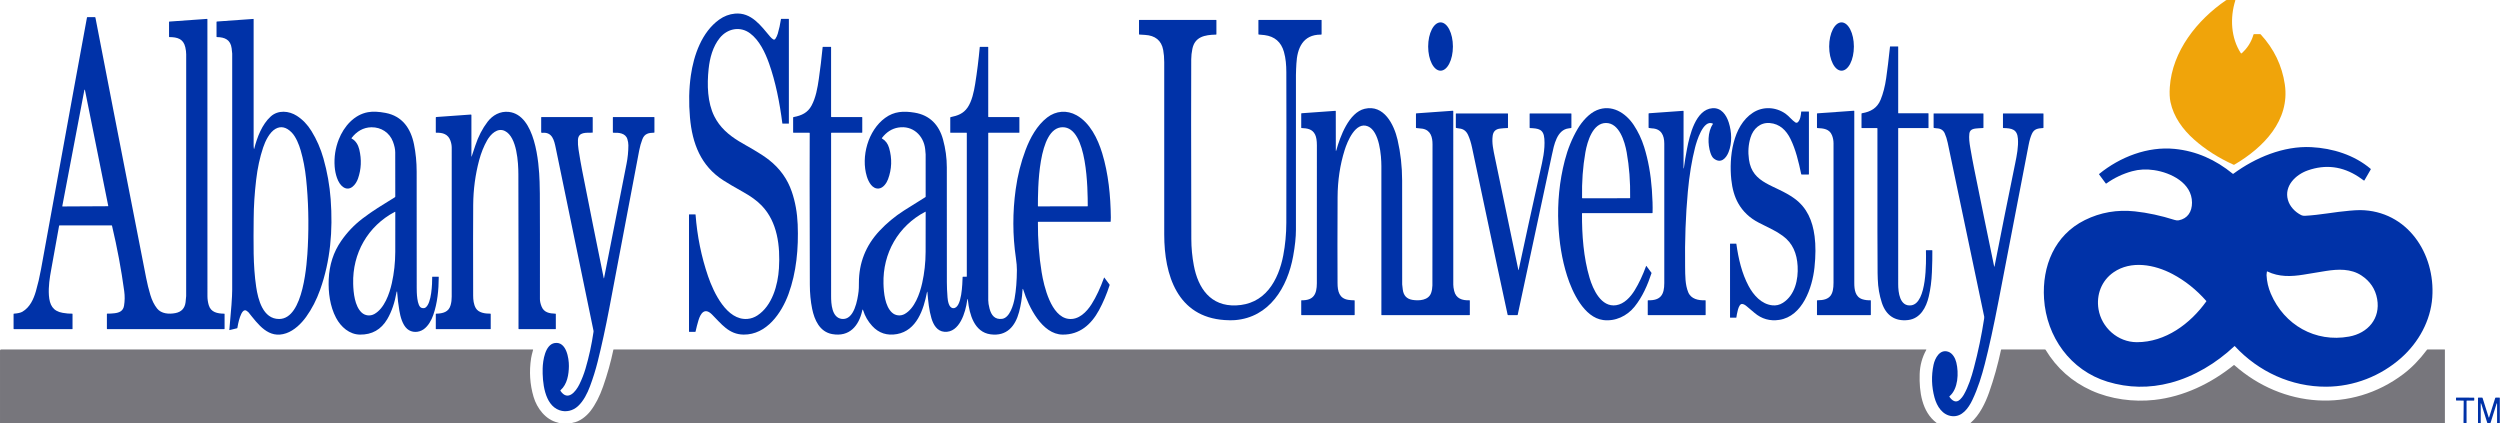 <?xml version="1.0" ?>
<svg xmlns="http://www.w3.org/2000/svg" xmlns:serif="http://www.serif.com/" viewBox="0 0 9210 1560" fill-rule="evenodd" clip-rule="evenodd" stroke-linejoin="round" stroke-miterlimit="2">
	<g>
		<path d="M8255.22,195.906c0.844,1.281 1.812,1.406 2.937,0.438c21.032,-18.344 35.594,-41.313 43.688,-68.969c0.312,-1.094 1.031,-1.625 2.156,-1.625l21.875,0c1.094,0 2.031,0.406 2.781,1.219c48.875,53.219 78.406,114.594 88.625,184.062c19.375,132.157 -78.375,232.625 -186.062,295.688c-0.844,0.5 -1.875,0.531 -2.782,0.125c-55.281,-24.969 -103.687,-55.813 -145.218,-92.594c-41.75,-36.938 -75.719,-83.781 -87.188,-138.156c-3.125,-14.781 -3.969,-33.063 -2.5,-54.844c8.781,-132.656 101.031,-247.906 207.188,-320.406c0.843,-0.563 1.75,-0.844 2.781,-0.844l30.031,0c1.281,0 1.75,0.594 1.344,1.813c-19.969,63.531 -16.469,137.531 20.344,194.093Z" fill="#f0a40a" fill-rule="nonzero"/>
		<path d="M2622.81,1158.41c-27.063,-26.875 -42,-3.718 -49.688,21.75c-3.969,13.157 -7.5,26.844 -10.625,41.125c-0.219,0.907 -0.75,1.344 -1.656,1.344l-20.969,0c-1.062,0 -1.594,-0.531 -1.594,-1.563l0,-430.468c0,-0.469 0.25,-0.719 0.75,-0.719l22.563,0c0.531,0 0.812,0.25 0.844,0.75c5.968,79.281 21.343,155.094 46.156,227.406c20.344,59.188 68.812,163.282 145.156,156.844c13,-1.094 25.188,-5.375 36.563,-12.812c54.656,-35.719 75.656,-112.469 79.343,-173.813c4.907,-81.406 -5.093,-170.25 -63.625,-230.875c-16.687,-17.281 -39.125,-33.781 -67.343,-49.531c-32.157,-17.969 -56.75,-32.407 -73.75,-43.313c-83.407,-53.5 -114.594,-136.125 -123.063,-231.281c-4.844,-54.281 -3.781,-105.844 3.125,-154.687c10.594,-74.688 40.25,-160.282 104.438,-206.282c17.875,-12.812 37.281,-20.187 58.187,-22.093c60.344,-5.532 95.688,44.687 129.781,85.031c3.594,4.25 7.313,7.531 11.157,9.844c2.593,1.562 6,0.843 7.687,-1.688c3.969,-5.812 7.031,-12.312 9.156,-19.5c4.875,-16.437 8.782,-34.25 11.719,-53.437c0.094,-0.594 0.438,-0.907 1.031,-0.907l27.375,0c0.469,0 0.719,0.25 0.719,0.75l0,384.375c0,0.532 -0.281,0.782 -0.812,0.782l-22.532,-0c-0.406,-0 -0.625,-0.188 -0.656,-0.594c-9.625,-75.656 -24.875,-153.344 -49.094,-221.406c-14.625,-41.094 -35.968,-85.282 -69.656,-110.532c-37.156,-27.875 -84.156,-17.468 -111.937,17c-25.438,31.532 -36.688,73.594 -40.969,114.032c-6.25,59.187 -4.219,123.812 20.719,174.093c20.343,40.969 52.75,68.938 91.187,92.438c27.906,17.062 75.531,41.219 110.844,68.937c39.781,31.282 67.656,70.125 83.562,116.563c12.782,37.281 20.063,77.531 21.782,120.781c3.562,88.188 -4.75,176.938 -33.719,256.281c-25.75,70.469 -80.781,150.25 -165.25,149.625c-54.875,-0.406 -82.469,-40.062 -116.906,-74.25Z" fill="#0032a8" fill-rule="nonzero"/>
		<path d="M217.688,831.969c-12.969,73.781 -22.751,128.031 -29.313,162.687c-5.219,27.781 -10.437,61.656 -8.219,93.25c2.469,35.5 14.532,58.469 50.938,64.657c13.75,2.343 25.25,3.312 34.469,2.937c1.093,-0.031 1.625,0.469 1.625,1.531l-0,54.688c-0,0.437 -0.344,0.781 -0.782,0.781l-214.844,0c-1.031,0 -1.562,-0.531 -1.562,-1.594l-0,-53.75c-0,-1 0.5,-1.531 1.469,-1.593c14.437,-1.032 24.843,-3.469 31.25,-7.25c27.312,-16.125 40.937,-45.813 49.5,-75.407c7.468,-25.812 13.781,-52.968 18.968,-81.468c106.125,-583.657 162.5,-892.563 169.157,-926.75c0.187,-0.969 0.781,-1.438 1.75,-1.438l27.312,0c1.219,0 1.906,0.594 2.125,1.75c24.313,127.094 86.594,446.594 186.813,958.563c4.094,21.031 9.281,42 15.5,62.937c5.937,20 14.219,36.688 24.875,50.094c15.468,19.469 43.5,21.406 67.25,16.906c22.781,-4.312 34.906,-18.125 37.625,-40.062c1.469,-11.625 2.187,-19.157 2.187,-22.625c0.188,-91 0.219,-387.875 0.094,-890.625c0,-7.782 -1.094,-16.5 -3.281,-26.157c-7.094,-31.218 -29.625,-37.156 -58.219,-37.343c-1.125,-0.032 -1.688,-0.594 -1.688,-1.719l0,-53.781c0,-1.063 0.532,-1.625 1.594,-1.719l138.094,-9.844c1.094,-0.094 1.656,0.438 1.656,1.531c0.313,305.75 0.344,645.563 0.125,1019.44c0,11.437 1.594,22.594 4.781,33.469c7.813,26.531 31.844,31.218 56.875,31.531c1,0.031 1.5,0.531 1.5,1.562l0,53.813c0,0.844 -0.687,1.531 -1.531,1.531l-430.437,0c-1.063,0 -1.594,-0.531 -1.594,-1.594l-0,-53.843c-0,-1.125 0.562,-1.688 1.687,-1.657c8.344,0.157 17.157,-0.281 26.438,-1.375c17.125,-2 31.719,-7.812 35,-27.5c2.937,-17.718 3.187,-35.656 0.719,-53.781c-10.719,-79.406 -25.719,-159.781 -45,-241.156c-0.157,-0.688 -0.782,-1.188 -1.5,-1.188l-191.532,0c-1.062,0 -1.687,0.532 -1.875,1.563Zm11.782,-72.531c-0.094,0.593 0.343,1.156 0.968,1.156l167.407,-0.875c0.593,-0 1.062,-0.563 0.937,-1.156l-85.937,-427.438c-0.219,-1.031 -1.719,-1.031 -1.907,0.031l-81.468,428.282Z" fill="#0032a8" fill-rule="nonzero"/>
		<path d="M936.406,548.313c10.906,-43.094 29.032,-90.094 60.844,-119.063c27.375,-24.906 67.313,-21.125 96.219,-2.594c21.344,13.656 39.312,32.344 53.969,56.094c19.156,31.094 33.875,64.719 44.093,100.875c14.031,49.469 22.907,99.531 26.657,150.125c8.562,115.875 -0.907,227.188 -38.875,333.781c-13.282,37.344 -30.5,70.657 -51.594,99.938c-18.219,25.281 -44,50.062 -73.219,60.187c-65.469,22.719 -103.656,-33.25 -139.156,-77.156c-0.656,-0.844 -2.75,-2.531 -6.25,-5.125c-21.375,-15.844 -33.281,53.906 -34.719,62.969c-0.094,0.531 -0.375,0.843 -0.875,0.968l-28.062,6.782c-0.282,0.062 -0.563,-0.188 -0.563,-0.5c7.031,-74.157 10.531,-123.407 10.531,-147.75c0.125,-462.75 0.125,-752.813 0.032,-870.219c-0,-2.594 -0.688,-9.188 -2.063,-19.719c-4.125,-31.312 -24.75,-40.844 -54.063,-41.281c-1.093,-0.031 -1.624,-0.563 -1.624,-1.656l-0,-53.875c-0,-1.125 0.562,-1.719 1.656,-1.813l134.281,-9.562c0.406,-0.031 0.75,0.312 0.75,0.719c-0.031,306.343 -0.031,460.718 0,463.125c0,6.093 0.375,11 1.156,14.718c0.282,1.25 0.563,1.25 0.875,0.032Zm191.188,109.468c-3.844,-36.625 -10.438,-71.062 -19.75,-103.312c-6.375,-22.125 -17.688,-50.531 -33.438,-66.531c-19.75,-20.032 -39.531,-24.469 -59.375,-13.282c-22.187,12.532 -37.687,44.969 -45.718,69.063c-12,35.937 -20.532,75.312 -25.563,118.094c-5.906,49.968 -9,97.875 -9.219,143.687c-0.5,89.344 -2.75,170.719 9.25,251.469c6.875,46.187 24.782,118.562 84.688,118.187c90.344,-0.5 102.562,-207.062 105.5,-266.781c4.219,-86.219 2.094,-169.75 -6.375,-250.594Z" fill="#0032a8" fill-rule="nonzero"/>
		<path d="M4865.66,127.563c-66.062,-0.188 -86.781,50.343 -89.75,106.843c-0.5,9.906 -1.656,28.844 -1.656,41.656c-0.031,112.219 -0.062,302.469 -0.031,570.782c-0,26.968 -3.406,59.25 -10.25,96.843c-20.781,114.625 -87.063,225.75 -214.781,235.688c-10.25,0.813 -22.782,0.719 -37.594,-0.281c-174.313,-11.563 -222.531,-165.813 -222.563,-314.813c-0.031,-148.469 -0.062,-360.25 -0.031,-635.344c0.031,-15.718 -1.219,-30.562 -3.75,-44.562c-6.437,-36.063 -30.656,-53.625 -66.25,-55.688c-10.844,-0.625 -17.938,-1.062 -21.25,-1.343c-1.094,-0.094 -1.656,-0.688 -1.656,-1.782l-0,-50.625c-0,-1.031 0.531,-1.562 1.562,-1.562l282.032,-0c1.031,-0 1.562,0.531 1.562,1.562l0,51c0,1.063 -0.531,1.594 -1.625,1.625c-41.594,0.782 -77.906,7.938 -86.969,52.657c-2.718,13.312 -4.093,26.156 -4.187,38.5c-0.594,93.75 -0.5,314.312 0.344,661.718c0.093,32.813 3.187,65.438 9.312,97.875c15.781,83.719 61.813,150.782 155.75,146.813c49.469,-2.063 89.406,-21.563 119.813,-58.5c28.593,-34.719 45.468,-81.688 53.843,-125.813c7.438,-39.281 11.188,-79.187 11.25,-119.75c0.469,-284.562 0.469,-469.843 0.032,-555.875c-0.125,-24.781 -1.844,-49.656 -8.813,-74.125c-10.344,-36.343 -34.156,-56.937 -71.5,-61.781c-6.312,-0.812 -13.281,-1.469 -20.937,-1.969c-1.094,-0.062 -1.625,-0.625 -1.625,-1.718l-0,-50.625c-0,-1.032 0.531,-1.563 1.562,-1.563l229.75,0c1,0 1.5,0.5 1.5,1.5l0,50.781c0,0.938 -0.469,1.532 -1.375,1.782c-0.344,0.062 -0.906,0.093 -1.719,0.093Z" fill="#0032a8" fill-rule="nonzero"/>
		<path d="M5352.53,171.438c0,49.12 -20.43,89 -45.593,88.999c-25.164,0 -45.594,-39.879 -45.594,-89c-0,-49.12 20.43,-89 45.594,-88.999c25.163,-0 45.593,39.879 45.593,89Z" fill="#0032a8"/>
		<path d="M6829.72,171.438c-0,49.12 -20.402,89 -45.531,88.999c-25.13,0 -45.532,-39.879 -45.532,-89c0,-49.12 20.402,-89 45.532,-88.999c25.129,-0 45.531,39.879 45.531,89Z" fill="#0032a8"/>
		<path d="M6992.94,416.406c-0.001,0.438 0.375,0.781 0.812,0.781l109.281,0c0.875,0 1.594,0.719 1.594,1.625l0,52.313c0,0.406 -0.312,0.719 -0.687,0.719l-110.094,-0c-0.5,-0 -0.907,0.406 -0.907,0.906c-0.031,257.313 0.001,449 0.032,575.031c-0,28.657 5.594,82.594 47.875,77.063c58.094,-7.625 55.218,-161.188 54.312,-201.875c-0.031,-0.75 0.344,-1.125 1.094,-1.125l21.063,-0c0.937,-0 1.406,0.468 1.437,1.437c0.281,20.594 -0.25,47.188 -1.562,79.781c-1.282,32.032 -5.188,61.969 -11.751,89.844c-9.312,39.5 -30.749,80.813 -76.093,86.125c-48.719,5.719 -81.5,-17.75 -96.5,-63.312c-9.094,-27.563 -14.125,-56.907 -15.156,-88.032c-0.344,-10.531 -0.532,-17.937 -0.625,-22.218c-0.625,-33.375 -0.813,-210.688 -0.594,-531.938c-0,-1.125 -0.563,-1.687 -1.719,-1.687l-55.375,-0c-1.031,-0 -1.562,-0.532 -1.562,-1.594l-0,-50.969c-0,-1.219 0.593,-1.937 1.812,-2.125c31.906,-5.219 55.938,-19.094 68.406,-49.375c9.375,-22.781 16.25,-49.312 20.625,-79.562c4.532,-31.219 9.25,-70.063 14.157,-116.5c0.031,-0.407 0.281,-0.625 0.687,-0.625l28.688,-0c0.5,-0 0.749,0.25 0.749,0.75l0.001,244.562Z" fill="#0032a8" fill-rule="nonzero"/>
		<path d="M3416.78,1077.75c-0.406,-5.188 -1.125,-5.219 -2.093,-0.094c-11.938,62.5 -37.657,140.063 -110.094,153.094c-36.656,6.594 -67.156,-3.375 -91.531,-29.969c-15.532,-16.968 -26.594,-36.093 -33.157,-57.375c-1.25,-4.093 -2.343,-4.031 -3.25,0.125c-12.5,56.813 -47.062,98.657 -110.906,87.282c-46.156,-8.25 -65.5,-52.438 -73.812,-93.157c-5.594,-27.437 -8.438,-57.187 -8.532,-89.25c-0.843,-315.312 -1,-501.25 -0.437,-557.843c-0,-0.844 -0.656,-1.532 -1.5,-1.532l-58.031,0c-1.032,0 -1.563,-0.531 -1.563,-1.562l0,-54.063c0,-1.219 0.594,-1.906 1.75,-2.125c29.656,-5.594 51.906,-15.875 66.094,-42.312c15.906,-29.594 22,-65.094 26.812,-98.281c5.438,-37.657 10.157,-76.782 14.125,-117.375c0.032,-0.375 0.375,-0.657 0.75,-0.657l29.563,0c0.469,0 0.719,0.25 0.719,0.75l-0,256.25c-0,0.875 0.718,1.563 1.593,1.563l111.719,-0c1.031,-0 1.563,0.531 1.563,1.562l-0,54.688c-0,1.031 -0.532,1.562 -1.563,1.562l-111.594,0c-1.093,0 -1.656,0.563 -1.656,1.657c-0.094,272.5 -0.062,472.562 0.031,600.218c0,27.219 2.25,79.25 39.219,83.938c46.219,5.843 58.344,-71.188 62.063,-101.907c0.781,-6.406 1.156,-16.687 1.125,-30.781c-0.032,-73.625 25.187,-137.469 75.656,-191.5c26.594,-28.5 56.781,-53.531 90.5,-75.094c28.375,-18.156 54.531,-34.531 78.437,-49.125c0.907,-0.531 1.344,-1.343 1.344,-2.375c0.094,-91.156 0.063,-142.906 -0.062,-155.281c-0.032,-3.281 -0.594,-9.75 -1.688,-19.469c-5.688,-50.5 -46.125,-88.187 -99.062,-79.437c-23.625,3.906 -43.688,16.687 -60.219,38.312c-0.656,0.907 -0.531,1.625 0.437,2.188c12.719,7.406 21.375,18.937 25.907,34.594c11.406,39.375 10.093,77.843 -3.969,115.437c-5.375,14.406 -17.594,32.156 -33.657,34c-24.031,2.781 -38.156,-23.875 -44.437,-44.531c-22.094,-72.625 4.344,-169.344 67.469,-215.531c33.406,-24.469 68.062,-25.938 108.312,-19.407c56.375,9.157 90.25,45.407 104.875,98.625c9.344,33.938 14.032,68.282 14.063,103.032c0.187,124.406 0.25,265.531 0.156,423.343c-0.031,15.875 0.781,34.344 2.406,55.375c0.969,12.5 4.563,39.188 20.907,39.969c32.843,1.594 33.75,-94.406 34.687,-114.312c0.031,-0.969 0.563,-1.438 1.531,-1.438l12.375,0c1.032,0 1.563,-0.531 1.563,-1.562l-0,-528.157c-0,-0.437 -0.344,-0.781 -0.75,-0.781l-59.406,0c-0.438,0 -0.782,-0.344 -0.782,-0.781l0,-54.813c0,-1.093 0.532,-1.781 1.625,-2c26.25,-5.437 46.532,-12.906 61.938,-35.031c16.156,-23.219 23.625,-58.781 28.218,-87.406c7.094,-44.344 12.751,-89.563 16.907,-135.656c0.031,-0.469 0.312,-0.688 0.781,-0.688l29.625,0c0.406,0 0.75,0.344 0.75,0.75l0,256.25c0,0.875 0.688,1.563 1.563,1.563l111.718,-0c1.032,-0 1.532,0.531 1.532,1.562l-0,55.5c-0,0.406 -0.344,0.75 -0.75,0.75l-113.188,0c-0.469,0 -0.844,0.406 -0.844,0.875c-0.031,281.938 -0.031,487.375 0.032,616.281c-0,8.157 1.593,18.344 4.781,30.594c6.375,24.531 19.469,41.344 46.437,37.781c28.344,-3.75 41.875,-52.687 45.969,-75.437c5.344,-29.469 8.125,-64.375 8.406,-104.719c0.063,-11.781 -1.187,-26.625 -3.781,-44.469c-12.156,-83.406 -12.375,-167.625 -0.656,-252.593c7.031,-51.094 19.25,-99.563 36.594,-145.375c16.812,-44.407 41.875,-90.188 79.312,-119.094c32.594,-25.188 72.875,-28.031 108.375,-8.25c49.188,27.406 78.031,86.125 94.438,139.969c22.812,74.875 30.906,156.781 31.781,236.281c0.062,5.969 -0.094,10.844 -0.469,14.594c-0.125,1.125 -0.75,1.687 -1.875,1.687l-264.812,0c-1,0 -1.5,0.5 -1.5,1.531c-0.313,64.5 4.25,125.719 13.656,183.657c8.562,52.781 34.75,163.531 98.469,172.281c37.906,5.187 67.625,-25.531 85.875,-54.5c16.562,-26.313 31.843,-58.813 45.812,-97.5c0.125,-0.375 0.625,-0.438 0.875,-0.125l19.344,26.125c0.344,0.469 0.406,0.969 0.25,1.5c-10.688,33.312 -23.813,64.281 -39.375,92.906c-28.782,52.906 -71.344,90.125 -133.656,89.656c-76.063,-0.593 -125.375,-102.406 -144.813,-164.531c-1.719,-5.531 -2.75,-5.406 -3.094,0.375c-1.656,28.281 -5.937,55.344 -12.812,81.156c-13.906,52.125 -45.313,90 -105.094,81.969c-59.906,-8.062 -77.594,-73.781 -83.031,-123.875c-0.969,-8.844 -2.031,-8.875 -3.188,-0.031c-5.437,41 -27.343,119.031 -83.593,114.594c-27.219,-2.125 -40.719,-26.157 -47.844,-49.969c-8.656,-28.938 -12.063,-62.844 -14.688,-94.625Zm498.657,-317.594c50.625,-0.094 80.75,-0.125 90.468,-0.125c0.907,0 1.375,-0.469 1.375,-1.375c-0.281,-56.687 -0.375,-290.125 -92.375,-289.937c-91.968,0.156 -91.218,233.593 -91.281,290.25c0,0.937 0.469,1.406 1.375,1.406c9.688,-0.063 39.844,-0.125 90.438,-0.219Zm-660.688,284.969c0.875,33.813 5.688,82.188 30.875,106.031c13.094,12.375 32.188,14 47.156,5.657c36.688,-20.532 55.625,-73.907 64.594,-114.157c8.219,-36.937 12.406,-75.125 12.594,-114.562c0.156,-32.156 0.219,-81.188 0.187,-147.156c0,-0.688 -0.718,-1.157 -1.343,-0.844c-100.407,52.719 -157,153.281 -154.063,265.031Z" fill="#0032a8" fill-rule="nonzero"/>
		<path d="M4921.91,555.5c0.094,-0.063 0.188,-0.125 0.282,-0.156c0.25,-0.094 0.406,-0.219 0.437,-0.407c14.219,-51.437 46.469,-140.312 104.781,-154.187c71.125,-16.938 108.25,58.375 121.219,114.375c11.094,47.844 16.719,97.781 16.844,149.781c0.156,67.532 0.219,195.125 0.187,382.782c0,0.781 0.719,7.062 2.157,18.812c2.656,21.969 14.406,34.719 35.25,38.188c25.031,4.187 59.593,1.812 69.156,-25.438c3,-8.594 4.594,-17.812 4.75,-27.656c0.312,-19.281 0.469,-192.5 0.437,-519.594c0,-26.281 -6.187,-51.719 -36,-57.781c-3.281,-0.656 -11.156,-1.531 -23.562,-2.563c-0.969,-0.093 -1.438,-0.593 -1.438,-1.562l0,-50.781c0,-1.094 0.532,-1.688 1.625,-1.75l134,-9.563c1.219,-0.094 1.813,0.5 1.813,1.719c0.031,51.469 0.062,264.344 0.062,638.687c0,6.657 1.094,14.469 3.25,23.375c6.875,28.375 29.657,35.438 56.032,34.469c1.093,-0.031 1.656,0.5 1.656,1.594l-0,51.531c-0,1.031 -0.531,1.563 -1.563,1.563l-323.406,-0c-0.469,-0 -0.844,-0.375 -0.844,-0.844c0.063,-64.656 0.063,-247.406 -0.031,-548.219c-0.031,-36.906 -6.594,-128.812 -49.719,-146.469c-45.812,-18.75 -75.906,56.657 -85.593,87.469c-17.032,54.25 -25.719,112.125 -26.001,173.656c-0.593,128.438 -0.656,233.969 -0.156,316.563c0.157,29.687 5.907,56.625 39.907,61.656c6.781,1 14,1.531 21.687,1.625c1,0 1.5,0.5 1.5,1.5l0,51.469c0,1.062 -0.531,1.594 -1.562,1.594l-193.75,-0c-1.032,-0 -1.563,-0.532 -1.563,-1.594l0,-51.438c0,-1.093 0.531,-1.625 1.594,-1.593c44.344,0.593 55.75,-22.844 55.969,-62.657c0.343,-63.531 0.406,-233 0.125,-508.468c-0.032,-17.344 -2.188,-30.469 -6.532,-39.344c-10.093,-20.625 -29.031,-23.156 -49.593,-24.094c-1.032,-0.031 -1.563,-0.594 -1.563,-1.625l0,-50.969c0,-1.218 0.625,-1.875 1.844,-1.968l123.937,-8.844c1.032,-0.063 1.532,0.406 1.532,1.437c-0.032,81.657 0.031,130 0.125,145.032c0.031,0.781 0.249,1.031 0.718,0.687Z" fill="#0032a8" fill-rule="nonzero"/>
		<path d="M5829.59,785.125c-0.969,0 -1.469,0.5 -1.469,1.469c-0.594,78.468 5.781,163 27.875,237.062c12.469,41.906 42.406,109.313 98,100.75c29.75,-4.593 52.813,-30.093 68.031,-54.75c15.563,-25.218 29.688,-55.187 42.375,-89.906c0.125,-0.344 0.594,-0.406 0.813,-0.094l18.844,25.438c0.281,0.344 0.343,0.75 0.187,1.156c-14.469,43.844 -33.469,87.625 -62.625,123.719c-27.781,34.375 -70.906,54.906 -115.625,49.062c-70.656,-9.25 -114.031,-103.625 -132.875,-163.156c-19.5,-61.562 -29.062,-125.125 -32.094,-189.969c-3.718,-80.718 4.125,-158.937 23.594,-234.593c10.969,-42.594 26.906,-81.625 47.813,-117.094c15.781,-26.688 41.781,-56.406 70.281,-68.25c54.312,-22.594 105.844,9.031 136.281,55.125c16.25,24.625 28.969,51.562 38.125,80.844c14.813,47.375 24.281,99.625 28.375,156.718c2.469,34.5 3.313,62.844 2.563,85c-0.032,0.969 -0.563,1.469 -1.532,1.469l-256.937,0Zm87.312,-54.687c48.094,-0.063 77.063,-0.188 86.938,-0.313c1.031,-0.031 1.562,-0.531 1.594,-1.562c0.968,-58.907 -3.25,-114.688 -12.719,-167.407c-7.281,-40.781 -27.656,-108.125 -76.25,-108.062c-48.563,0.062 -68.719,67.5 -75.906,108.281c-9.313,52.75 -13.375,108.563 -12.219,167.438c0.031,1.031 0.562,1.562 1.594,1.562c9.875,0.125 38.843,0.125 86.968,0.063Z" fill="#0032a8" fill-rule="nonzero"/>
		<path d="M6202.16,619.781c0,0.5 0.157,0.75 0.438,0.75l0.031,0c0.406,-0.031 0.656,-0.219 0.688,-0.594c2.906,-22.625 6.843,-46.843 11.843,-72.625c9.532,-49.125 31.469,-143.968 93.469,-148.687c32.594,-2.5 51.281,24.844 60.219,52.969c10.844,33.969 12.719,75.281 -0.75,108.781c-9.281,23.125 -28.407,43.75 -54.313,23.75c-4.937,-3.813 -9.125,-10.875 -12.531,-21.156c-10.187,-30.719 -10.937,-77.032 8.938,-105.813c0.593,-0.844 0.437,-1.5 -0.532,-1.969c-35.312,-16.187 -59.593,66.938 -64.937,87.938c-12.219,47.719 -21.094,101.937 -26.688,162.656c-8.093,87.781 -11.468,180.219 -10.093,277.375c0.468,32.844 -0,65.031 11.25,93c10.406,25.719 37.593,30.906 62.718,30.094c1.125,-0.031 1.688,0.5 1.688,1.625l-0,51.5c-0,1.031 -0.531,1.562 -1.563,1.562l-210.156,0c-1.031,0 -1.562,-0.531 -1.562,-1.593l-0,-51.469c-0,-1.094 0.562,-1.656 1.656,-1.625c46.469,1.125 59.281,-21.125 59.281,-63.438l0,-513.562c0,-30.656 -11.125,-54.969 -45.344,-56.344c-2.531,-0.093 -6.187,-0.562 -10.906,-1.406c-1.062,-0.187 -1.594,-0.812 -1.594,-1.875l0,-50.437c0,-1.219 0.625,-1.875 1.844,-1.969l125.438,-8.938c1.062,-0.093 1.593,0.407 1.593,1.469l-0.125,210.031Z" fill="#0032a8" fill-rule="nonzero"/>
		<path d="M6614.19,451.063c2.875,1.812 6.625,1.468 9.093,-0.875c9.094,-8.688 11.469,-26.5 12.282,-38.469c0.031,-0.531 0.312,-0.781 0.843,-0.781l26.938,-0c0.469,-0 0.719,0.25 0.719,0.718l-0,229.719c-0,1.031 -0.532,1.563 -1.563,1.563l-24.937,-0c-1.094,-0 -1.75,-0.532 -1.969,-1.594c-9.344,-44.719 -20,-90.125 -39.563,-129.781c-15.437,-31.282 -39.25,-55.375 -76.437,-58.344c-34.469,-2.75 -60.563,20.562 -70.688,53.562c-7.843,25.5 -9.75,52.438 -5.75,80.844c12.782,91.25 95.969,91.594 167.75,143.781c46.157,33.563 66.625,81.782 74.063,139.032c4.344,33.406 4.187,71.906 -0.469,115.5c-7.875,73.531 -43.656,179.437 -129.75,192.5c-34.281,5.218 -64.656,-3.407 -91.187,-25.876c-19.157,-16.187 -29,-24.5 -29.563,-24.968c-6.344,-5.25 -11.937,-7.844 -16.75,-7.782c-13.438,0.125 -18.812,39.219 -20.469,49.813c-0.062,0.437 -0.312,0.656 -0.781,0.656l-21.813,0c-0.499,0 -0.749,-0.25 -0.749,-0.75l-0,-271.094c-0,-0.531 0.25,-0.781 0.781,-0.781l21.75,0c0.469,0 0.719,0.219 0.781,0.656c7.656,54.844 20.125,108.625 45.094,155.25c18.344,34.282 47.375,66.75 87.094,71.219c14.031,1.594 27.093,-1.437 39.187,-9.094c44.656,-28.281 57.156,-86.218 54.375,-135.218c-2.625,-46.625 -18.031,-84.813 -54.75,-111.563c-26.844,-19.562 -45.125,-26.406 -88.125,-48.437c-33.531,-17.188 -58.906,-41.157 -76.187,-71.938c-13.407,-23.875 -21.875,-53.094 -25.407,-87.687c-8.25,-80.344 4.563,-196.938 79.844,-245.782c37,-23.968 84,-21.406 119.938,3.719c12.343,8.625 25,25.031 36.375,32.281Z" fill="#0032a8" fill-rule="nonzero"/>
		<path d="M6892.19,1107.62l-0,51.75c-0,1.031 -0.532,1.531 -1.563,1.531l-195.312,0c-1.032,0 -1.563,-0.531 -1.563,-1.562l0,-51.469c0,-1.094 0.531,-1.625 1.625,-1.625c47.688,0.094 59.313,-20.719 59.313,-65.063c0.031,-318.843 0.031,-489.843 0.031,-513.062c-0.031,-10.594 -1.906,-20.531 -5.688,-29.844c-9.406,-23.156 -30.656,-25.375 -53.718,-26.5c-1.032,-0.031 -1.563,-0.593 -1.563,-1.625l0,-50.843c0,-1.094 0.563,-1.688 1.656,-1.782l134.282,-9.562c1.031,-0.094 1.531,0.406 1.531,1.437c0.187,187.469 0.187,398.688 -0,633.688c-0,24.187 3.687,51.125 29.875,59.344c9.344,2.937 19.218,4.187 29.594,3.75c0.812,-0.032 1.5,0.625 1.5,1.437Z" fill="#0032a8" fill-rule="nonzero"/>
		<path d="M1462.12,1074c-0.187,0.125 -0.437,0.313 -0.781,0.594c-0.063,0.031 -0.094,0.093 -0.125,0.187c-6.875,39.969 -18.375,73.625 -34.5,100.907c-22.813,38.593 -56.375,57.593 -100.688,57c-38.718,-0.532 -70.125,-27.969 -88.125,-62.032c-22.281,-42.093 -28.968,-93.968 -26.906,-141.593c2.281,-53.25 17.5,-100.313 45.719,-141.188c21.937,-31.812 48.219,-59.406 78.875,-82.781c39.125,-29.844 68.937,-47.313 118.937,-78.281c1.063,-0.625 1.688,-1.782 1.688,-3c0.156,-75.063 0.094,-129.313 -0.188,-162.782c-0.093,-11.562 -2.906,-24.625 -8.406,-39.218c-12.625,-33.532 -43.812,-53.469 -79.25,-52.969c-30.375,0.437 -54.781,15.656 -73.062,39.406c-0.782,1.031 -0.625,1.844 0.531,2.438c15.219,7.875 23.812,23.687 27.75,39.937c8.969,37.156 7.344,73.063 -4.875,107.781c-7.531,21.375 -29.063,48.281 -54.563,30.657c-20.562,-14.219 -29.312,-49.969 -31.218,-74.907c-2.594,-34.656 2.437,-68.156 15.125,-100.437c18.718,-47.656 56.531,-91.344 107.718,-100.406c17.625,-3.125 39.25,-2.219 64.875,2.687c61.469,11.781 92.625,57 104.563,115.781c6.469,31.969 9.75,65.407 9.781,100.375c0.094,75.094 0.156,217.75 0.188,427.938c-0,14.5 0.187,69.281 18.375,74.25c5.843,1.593 10.5,1.187 13.968,-1.219c22.719,-15.719 24.844,-88.688 24.688,-112.656c-0,-0.625 0.312,-0.938 0.937,-0.938l22.313,0c0.593,0 0.906,0.313 0.906,0.906c-0.25,47.532 -4.875,96.219 -20.406,140.407c-6.688,19 -18.157,40.125 -35.219,52.187c-18.031,12.719 -43.688,13.688 -60.844,-1.531c-17.062,-15.125 -24.812,-44 -28.687,-67.063c-3.844,-22.718 -6.594,-46.062 -8.25,-70.031c-0.032,-0.406 -0.5,-0.656 -0.844,-0.406Zm-161.031,-28.719c0.906,33.782 5.75,82.125 30.937,105.969c13.094,12.344 32.188,13.969 47.157,5.594c36.656,-20.532 55.531,-73.907 64.468,-114.125c8.188,-36.938 12.344,-75.125 12.5,-114.532c0.125,-32.125 0.157,-81.156 0.094,-147.093c0,-0.688 -0.719,-1.157 -1.344,-0.844c-100.312,52.781 -156.812,153.313 -153.812,265.031Z" fill="#0032a8" fill-rule="nonzero"/>
		<path d="M1737.75,575.938c2.844,-8.344 7.281,-21.594 13.281,-39.719c11.032,-33.344 26.094,-62.531 45.188,-87.563c18.281,-23.937 46.094,-40.062 78.5,-36.375c97.125,11.125 111,185.657 113.156,257.719c0.531,17.438 0.813,31.688 0.875,42.75c0.469,73.688 0.563,203.313 0.344,388.844c-0.031,8.343 2,17.562 6.062,27.656c8.875,22.094 28.938,25.656 51.063,26.375c0.969,0.031 1.437,0.531 1.437,1.5l0,54.594c0,0.406 -0.343,0.75 -0.75,0.75l-135.093,-0c-1.094,-0 -1.625,-0.532 -1.625,-1.625c0.312,-66.157 0.156,-255.625 -0.5,-568.407c-0.063,-42.718 -4.907,-137.406 -49.313,-159.718c-27.906,-14 -53.25,12.281 -65.625,33.968c-12.437,21.782 -22.281,46.313 -29.562,73.563c-14.094,52.781 -21.407,107.313 -21.907,163.656c-0.531,58.313 -0.593,170.063 -0.156,335.282c0.031,14.531 1.656,32.281 9.813,46.156c9.937,16.906 33.875,20.344 53.281,20.156c1.062,0 1.594,0.531 1.594,1.594l-0,54.625c-0,0.406 -0.344,0.75 -0.782,0.75l-200.781,-0c-0.438,-0 -0.781,-0.344 -0.781,-0.781l-0,-54.563c-0,-0.969 0.5,-1.469 1.468,-1.5c24.969,-0.781 46.032,-5.937 53.125,-31.5c2.875,-10.406 4,-19.625 4,-31.25c-0.156,-170.031 -0.124,-352.812 0.063,-548.375c-0,-8.844 -1.594,-17.656 -4.813,-26.469c-8.687,-23.937 -28.5,-29.843 -52.062,-28.968c-1.188,0.062 -1.781,-0.5 -1.781,-1.719l-0,-54.125c-0,-1.344 0.687,-2.094 2.031,-2.188l127.031,-9.062c1.438,-0.094 2.156,0.562 2.156,2l0,151.812c0,2.219 0.344,2.25 1.063,0.157Z" fill="#0032a8" fill-rule="nonzero"/>
		<path d="M5593.53,993.938c0.438,2.031 0.875,2.031 1.313,-0c21.844,-102.625 48.25,-223.594 79.25,-362.876c8.844,-39.687 18.406,-79.531 15.375,-119.593c-2.75,-36.375 -22.063,-38.188 -52.688,-39.688c-1.093,-0.031 -1.625,-0.593 -1.625,-1.687l0,-50.594c0,-1.031 0.532,-1.562 1.563,-1.562l150.781,-0c1.031,-0 1.563,0.531 1.563,1.562l-0,50.219c-0,1.094 -0.532,1.75 -1.625,1.969c-1.938,0.375 -4.688,0.781 -8.219,1.187c-43.688,4.969 -54.344,61.875 -61.969,97.719c-54.219,255.125 -96.187,451.437 -125.969,588.969c-0.218,0.906 -0.781,1.374 -1.718,1.374l-33.282,0c-1.281,0 -2.031,-0.625 -2.312,-1.843c-8.344,-36.844 -51.938,-241.75 -130.781,-614.688c-4,-19 -9.032,-34.906 -15.094,-47.75c-6.75,-14.344 -17.531,-22.125 -32.375,-23.375c-1.281,-0.094 -4.875,-0.719 -10.844,-1.812c-1.062,-0.188 -1.594,-0.813 -1.594,-1.907l0,-50.062c0,-1.031 0.532,-1.563 1.563,-1.563l189.062,0c1.032,0 1.532,0.532 1.532,1.563l-0,50.719c-0,0.968 -0.5,1.468 -1.469,1.5c-8.938,0.218 -18.219,0.875 -27.844,2.031c-15.969,1.875 -24.969,10.594 -27.062,26.125c-3.625,26.906 2.25,51.656 8.843,83.625c36.282,175.281 64.844,312.094 85.625,410.438Z" fill="#0032a8" fill-rule="nonzero"/>
		<path d="M7346.38,981.125c0.531,2.5 1.031,2.5 1.531,0c24.344,-124.469 49.719,-251.031 76.125,-379.625c6.063,-29.531 12.157,-60.875 9.969,-90.656c-2.562,-35.094 -23.375,-38.469 -53.531,-39.094c-1.031,-0.031 -1.563,-0.563 -1.563,-1.594l0,-50.656c0,-1.031 0.532,-1.563 1.563,-1.563l146.094,0c1.031,0 1.562,0.532 1.562,1.563l0,50.594c0,0.969 -0.5,1.5 -1.469,1.562c-18.812,1.406 -32.531,2.688 -41.031,21.063c-4.906,10.594 -8.969,24.219 -12.156,40.875c-51.531,267.718 -88.313,458.718 -110.375,573.062c-18.281,94.75 -35.281,172.719 -51,233.875c-11.125,43.344 -25,89.469 -46.281,133.782c-14.188,29.562 -37.782,62.312 -74.094,58.812c-35.219,-3.375 -56.063,-35.406 -65.094,-68.812c-10.812,-39.969 -11.938,-80.188 -3.406,-120.657c5.031,-23.843 22.969,-58.468 54.093,-47.843c16.313,5.562 26.001,23.875 29.907,40.156c9.031,37.5 7.094,96.312 -25.063,123.687c-0.875,0.75 -0.968,1.594 -0.312,2.532c9.719,13.656 23.906,24.437 39.125,9.468c5.531,-5.437 9.875,-10.937 13.094,-16.531c17.656,-30.625 28.625,-65.562 37.656,-99.656c15.844,-59.594 28.437,-120.156 37.844,-181.75c0.468,-3.094 0.593,-5.281 0.375,-6.5c-3.125,-16.188 -47.969,-229.844 -134.532,-640.969c-2.781,-13.219 -6.5,-24.937 -11.093,-35.156c-5.282,-11.656 -14.969,-17.781 -29.063,-18.313c-2.531,-0.093 -5.937,-0.5 -10.156,-1.218c-1.094,-0.188 -1.656,-0.844 -1.656,-1.969l-0,-50.875c-0,-0.438 0.343,-0.781 0.749,-0.781l181.282,-0c1.031,-0 1.562,0.531 1.562,1.562l0,50.656c0,0.969 -0.468,1.469 -1.437,1.5c-7.406,0.344 -13.25,0.657 -17.531,1c-13.719,1.094 -30.813,1.563 -32.969,19.469c-2.031,16.813 0.343,34.219 3.468,52.406c4.844,28.282 9.469,53.344 13.876,75.157c25.843,128.25 50.5,248.718 73.937,361.437Z" fill="#0032a8" fill-rule="nonzero"/>
		<path d="M2224.09,1024.16c0.469,2.219 0.906,2.219 1.344,0c30.875,-158.718 58.468,-298.968 82.75,-420.718c4.437,-22.188 6.687,-44.844 6.781,-67.969c0.031,-7.031 -1.188,-14.625 -3.625,-22.75c-6.75,-22.469 -31.75,-24.5 -51.782,-23.656c-1.156,0.031 -1.749,-0.532 -1.749,-1.688l-0,-54.594c-0,-1.031 0.531,-1.562 1.562,-1.562l150,-0c1.031,-0 1.563,0.531 1.563,1.562l-0,54.532c-0,0.968 -0.5,1.468 -1.469,1.5c-19.813,0.437 -34.938,3.375 -42.844,23.906c-5.156,13.406 -9.094,27.187 -11.75,41.344c-49.406,261.593 -86.156,455.562 -110.25,581.875c-13.687,71.75 -28,137.437 -42.938,197.031c-7.593,30.25 -16.999,60.406 -28.281,90.5c-9.531,25.437 -23.625,53.844 -44.031,72.719c-18.625,17.249 -44.469,23.437 -68.281,15.093c-56.375,-19.719 -63.094,-105.906 -61.906,-154.125c0.687,-28.062 8.843,-88 44.625,-93.437c42.687,-6.532 52.343,56.187 52.031,84.75c-0.344,31.062 -6.094,67.218 -30.625,88.843c-0.906,0.813 -1.032,1.719 -0.344,2.75c26.969,39.844 56.531,2.282 69.375,-23.687c9.219,-18.656 16.75,-37.906 22.656,-57.75c12.969,-43.844 22.875,-89.375 29.719,-136.531c0.188,-1.219 0.156,-2.469 -0.125,-3.688c-50.031,-242.312 -96.375,-466.625 -139.031,-672.969c-5.907,-28.562 -12.75,-60.093 -49.938,-56.031c-2.531,0.281 -3.781,-0.844 -3.781,-3.375l0,-53.25c0,-1.062 0.531,-1.594 1.594,-1.594l186.656,0c1.063,0 1.594,0.532 1.594,1.594l-0,54.563c-0,0.937 -0.469,1.437 -1.407,1.468c-21.999,0.813 -51.749,-4.187 -53.031,27.094c-0.468,11.094 0.25,22.719 2.157,34.938c4.656,29.718 9.093,55.406 13.374,77.093c27.469,139.407 53.938,271.469 79.407,396.219Z" fill="#0032a8" fill-rule="nonzero"/>
		<path d="M8231.44,1275.34c-66.469,62.406 -147.875,111.812 -235.063,134.843c-78.281,20.657 -155.687,19.344 -232.25,-3.968c-136.625,-41.657 -224.844,-165.188 -233.875,-305.813c-7.687,-119.625 38.656,-234.406 150.469,-289.687c57.375,-28.375 118.812,-39.031 184.312,-32c47.157,5.094 95.938,15.625 146.344,31.594c5.656,1.781 10.75,2.249 15.313,1.343c32.843,-6.468 48.593,-31.875 48.656,-64.875c0.094,-72.843 -77.938,-110.781 -139.5,-120c-28.719,-4.281 -55.875,-2.906 -81.438,4.157c-34.343,9.5 -65.906,24.531 -94.687,45.125c-0.813,0.593 -1.531,0.468 -2.125,-0.344l-24.469,-33c-0.437,-0.625 -0.312,-1.438 0.25,-1.906c76.719,-62.469 178.375,-102.188 278.406,-92.219c79.813,7.937 150.438,39.781 213.657,91.469c0.718,0.593 1.499,0.625 2.281,0.062c80.812,-59.375 184.812,-103.219 287.031,-98.063c78.844,3.969 158.563,29 218.625,79.875c0.656,0.594 0.844,1.563 0.406,2.313l-23.156,40.094c-0.594,1.062 -1.406,1.218 -2.406,0.5c-8.344,-6.032 -14.844,-10.594 -19.531,-13.657c-59.157,-38.625 -121.5,-46.406 -187.063,-23.343c-44.375,15.593 -87.375,57 -72.969,108.593c6.875,24.625 26.656,44.938 49.313,56.219c3.687,1.844 8.25,2.625 13.719,2.344c55.343,-2.906 109.25,-14.25 164.312,-18.813c12.813,-1.062 28.219,-2.281 38.906,-2.156c173.5,2.063 277.25,159.906 265.594,321.875c-6.125,85.5 -50.156,165.375 -114.469,222.5c-75.375,66.906 -174.125,105.875 -276.406,106.219c-128.125,0.469 -249.219,-55.125 -336.406,-149.219c-0.469,-0.5 -1.281,-0.531 -1.781,-0.062Zm-500.532,-136.188c11.094,67.281 70.563,121.406 141.157,121.469c105.531,0.125 196.781,-67.75 255.906,-150.219c0.375,-0.562 0.344,-1.281 -0.094,-1.781c-36.594,-41.469 -77.906,-74.406 -123.875,-98.813c-67.125,-35.625 -153.219,-50.968 -217.312,-6.875c-44.782,30.782 -64.532,82.969 -55.782,136.219Zm619.438,-130.094c-0.344,1.782 -0.469,3.157 -0.438,4.188c1.125,23.875 6.407,46.812 15.844,68.812c49.438,115.157 163.688,180.625 288.438,157.875c69.531,-12.656 116,-66.843 103.25,-138.437c-6.532,-36.625 -25.844,-65.531 -57.969,-86.688c-38.781,-25.593 -86.25,-23.531 -130.344,-16.625c-1.656,0.25 -29.344,4.782 -83.094,13.625c-45.375,7.438 -90.656,8.844 -132.687,-11.625c-1.125,-0.531 -1.844,-0.218 -2.188,1c-0.625,2.344 -0.218,4.813 -0.812,7.875Z" fill="#0032a8" fill-rule="nonzero"/>
		<path d="M2053.91,1556.56c7.719,1.843 7.625,2.781 -0.312,2.781l-2052.25,-0c-0.907,-0 -1.344,-0.469 -1.344,-1.375l-0,-266.219c-0,-2.375 1.937,-4.313 4.312,-4.313l1958.19,0.001c1.156,-0 1.594,0.562 1.281,1.687c-3.812,13.781 -6.218,23.969 -7.218,30.563c-7.5,49.062 -4.469,96.5 9.062,142.281c12.5,42.344 44.313,84.031 88.281,94.594Z" fill="#77767c" fill-rule="nonzero"/>
		<path d="M7133.78,1559.31c-47.468,0.031 -1716.81,0.062 -5008,0.031c-7.812,-0 -13.156,-0.25 -16.031,-0.719c-2.375,-0.406 -2.375,-0.813 0.031,-1.188c25.313,-3.843 49.813,-23.093 65.438,-43.187c18.219,-23.469 33.812,-53.719 46.75,-90.781c15.781,-45.157 28.344,-90.125 37.656,-134.844c0.156,-0.688 0.719,-1.156 1.406,-1.156l4834.31,-0c1.25,-0 1.562,0.562 0.969,1.656c-15.125,27.281 -23.219,56.938 -24.25,88.969c-2.063,63.343 7.687,138.968 62.187,179.781c1.281,0.969 1.125,1.438 -0.469,1.438Z" fill="#77767c" fill-rule="nonzero"/>
		<path d="M9007,1288.22l0,270.375c0,0.406 -0.344,0.75 -0.75,0.75l-1745.5,-0c-1.844,-0 -2.062,-0.594 -0.688,-1.782c32.907,-28.75 53.938,-72.781 67.751,-111.781c17.406,-49.219 32.062,-101.469 43.937,-156.781c0.219,-1.063 0.875,-1.594 1.969,-1.594l159.75,0c1,0 1.906,0.5 2.437,1.344c41.032,67.562 97.25,117.5 168.594,149.812c71.781,32.532 155.844,43.157 232.406,34.719c107.344,-11.812 208.344,-60.406 292.157,-128.031c0.812,-0.656 1.593,-0.625 2.375,0.062c177.906,157.282 431.093,177.407 622.437,32.813c30.906,-23.375 59.938,-53.219 87.063,-89.531c0.562,-0.782 1.312,-1.157 2.25,-1.157l63.062,0c0.406,0 0.75,0.344 0.75,0.782Z" fill="#77767c" fill-rule="nonzero"/>
		<path d="M9081.56,1464.81c11.124,0.031 21.843,0.093 32.125,0.156c0.968,-0 1.437,0.469 1.437,1.437l0,7.625c0,1.219 -0.594,1.813 -1.812,1.813l-25,-0c-1.032,-0 -1.532,0.5 -1.532,1.531l0,79.563c0,1.281 -0.625,2.031 -1.906,2.187c-1.219,0.125 -2.437,0.219 -3.719,0.219c-1.281,-0.032 -2.531,-0.094 -3.718,-0.25c-1.282,-0.188 -1.907,-0.907 -1.907,-2.219l0.688,-79.531c-0,-1.032 -0.5,-1.563 -1.531,-1.563l-25,-0.218c-1.188,-0 -1.782,-0.594 -1.782,-1.813l0.063,-7.625c-0,-0.969 0.5,-1.437 1.469,-1.437c10.25,0.031 20.968,0.062 32.125,0.125Z" fill="#0032a8" fill-rule="nonzero"/>
		<path d="M9169.12,1538.34c0.156,-0 0.281,-0 0.344,-0.032c0.219,-0.093 0.375,-0.343 0.531,-0.781l22.344,-71.125c0.344,-1.062 1.062,-1.594 2.187,-1.594l13.282,0c1.031,0 1.531,0.532 1.531,1.563l-0,92.156c-0,0.406 -0.344,0.75 -0.75,0.75l-8.438,0c-0.593,0 -0.906,-0.312 -0.906,-0.906l0,-69.781c0,-4.907 -0.75,-5 -2.219,-0.344l-21.718,69.094c-0.344,1.093 -1.063,1.718 -2.219,1.812c-1.094,0.125 -2.406,0.188 -3.969,0.188c-1.562,-0 -2.875,-0.063 -3.937,-0.188c-1.157,-0.094 -1.907,-0.719 -2.219,-1.812l-21.75,-69.094c-1.469,-4.656 -2.219,-4.563 -2.219,0.344l0.031,69.781c0,0.594 -0.312,0.906 -0.906,0.906l-8.438,0c-0.437,0 -0.749,-0.344 -0.749,-0.75l-0.032,-92.156c0,-1.031 0.531,-1.563 1.531,-1.563l13.282,0c1.125,0 1.875,0.532 2.187,1.594l22.344,71.125c0.156,0.438 0.344,0.688 0.531,0.781c0.094,0.032 0.219,0.032 0.344,0.032Z" fill="#0032a8" fill-rule="nonzero"/>
	</g>
</svg>